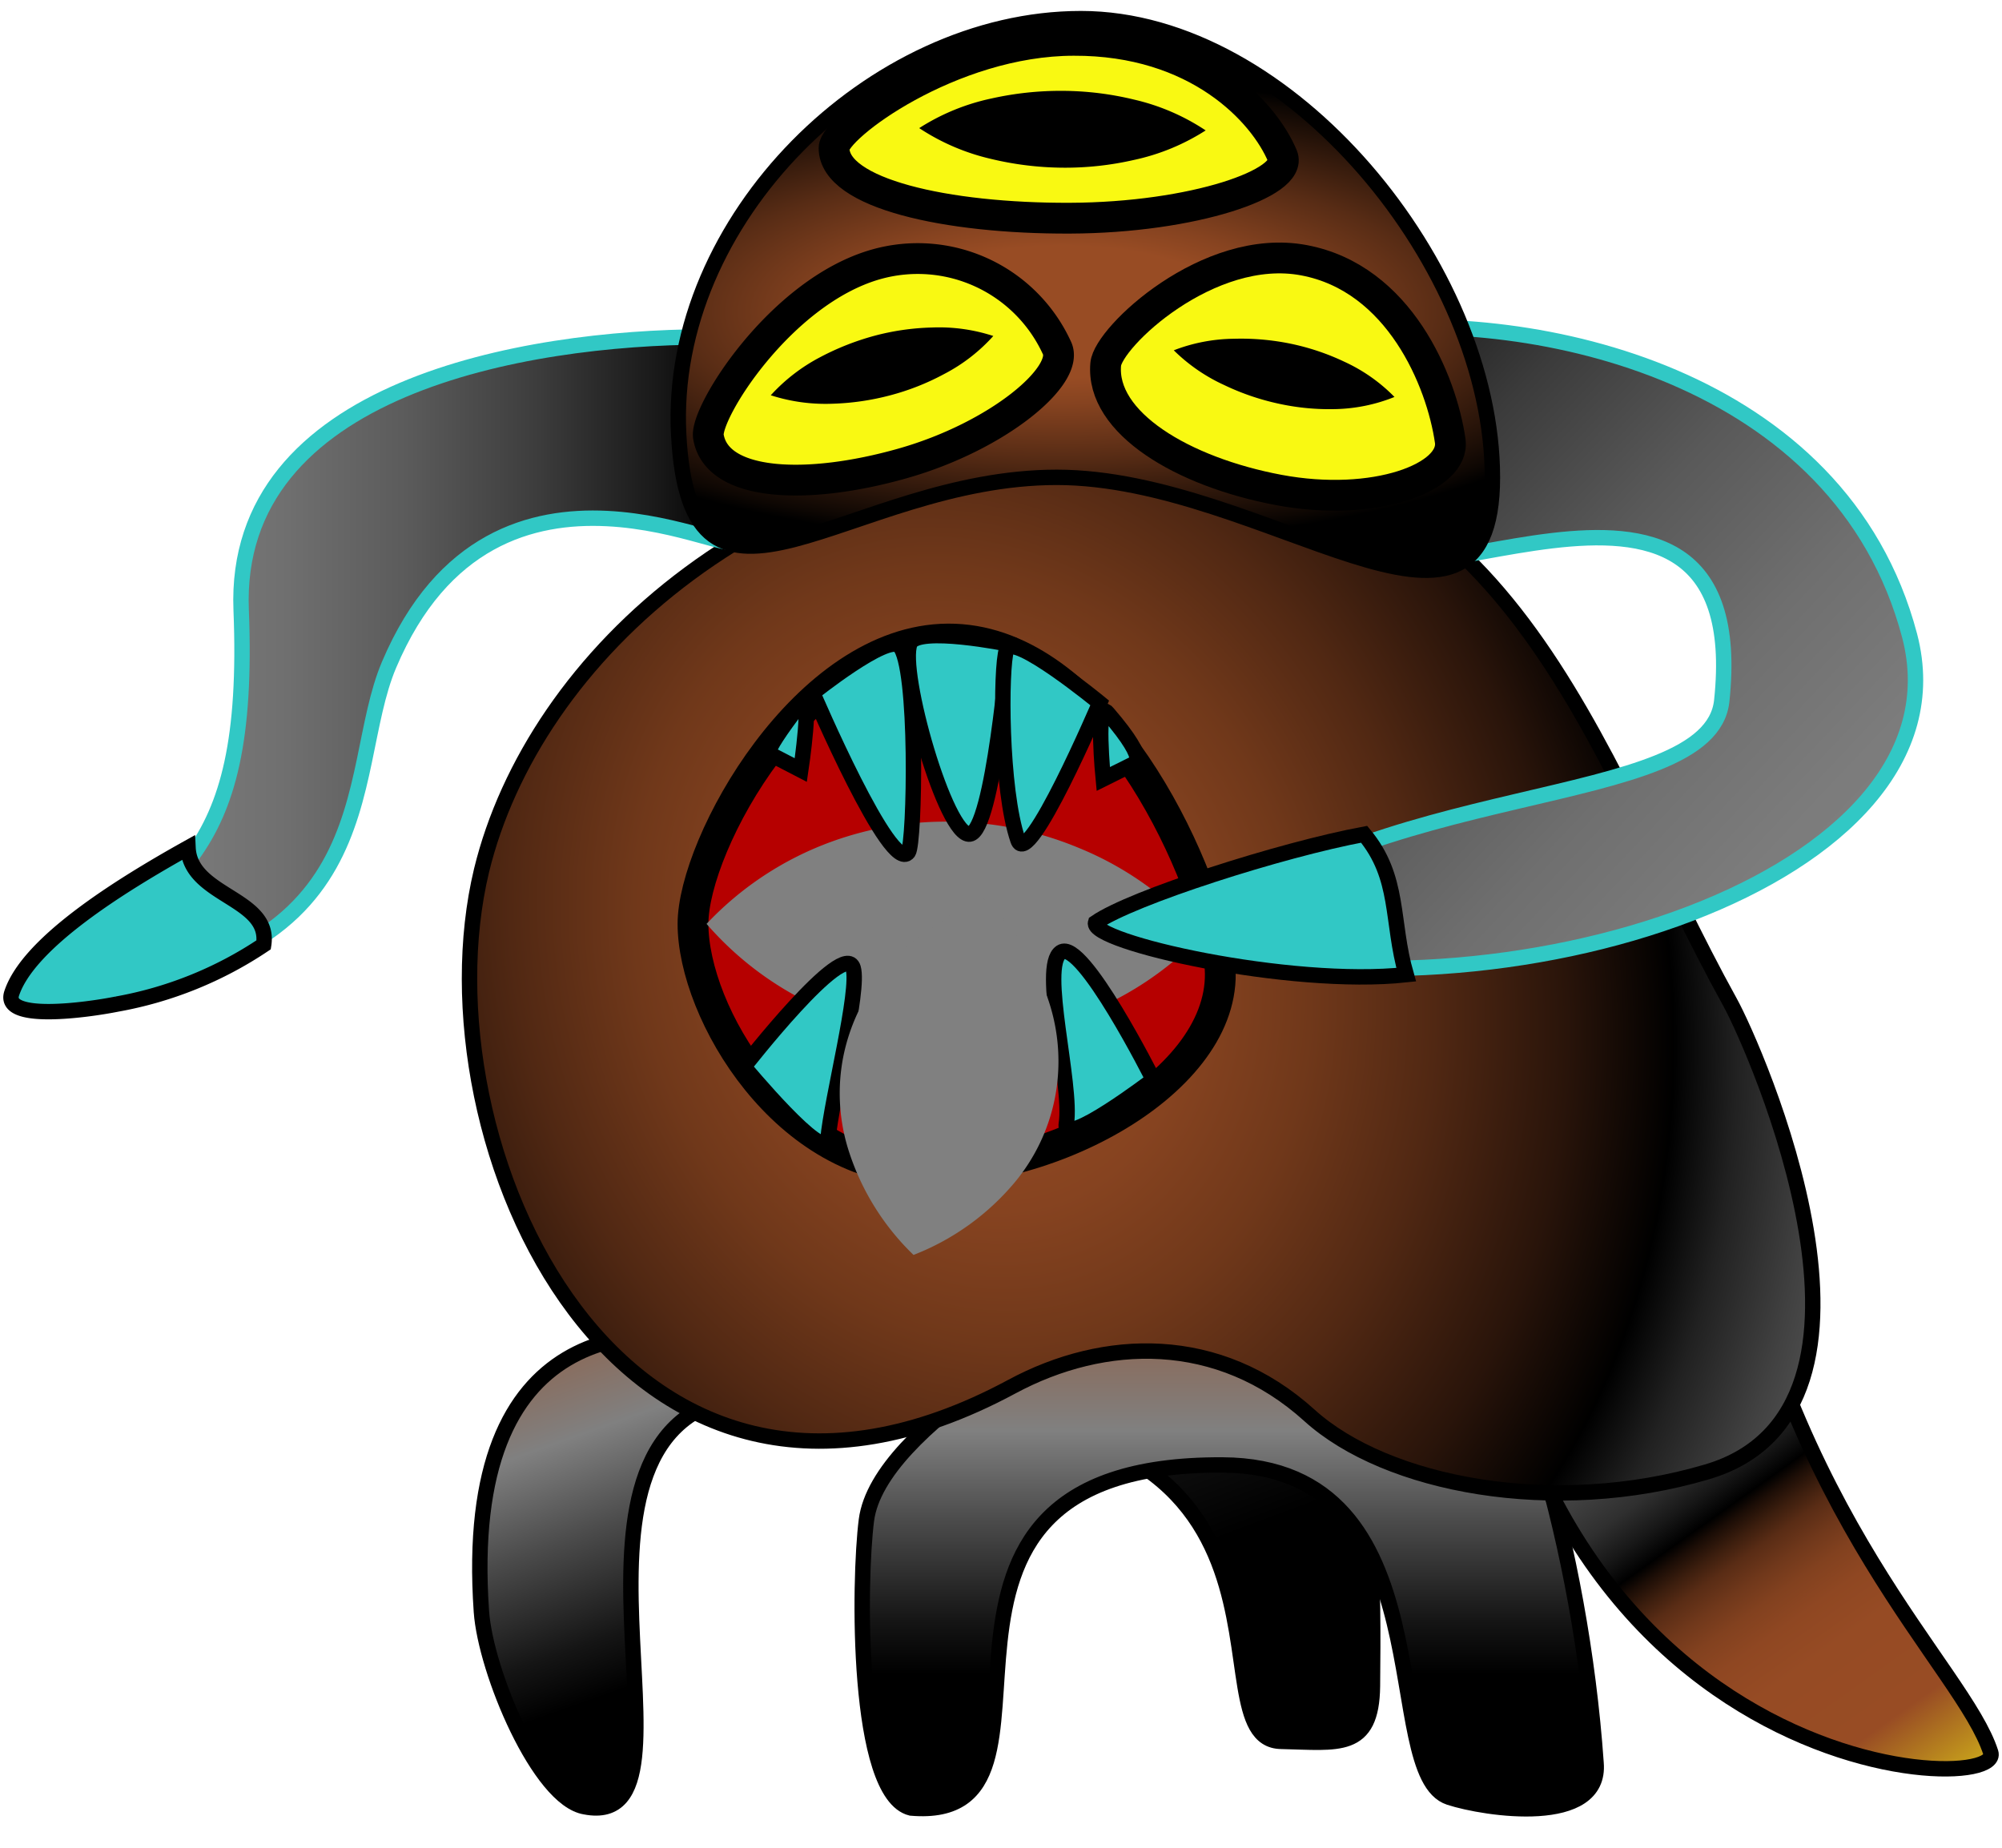 <svg xmlns="http://www.w3.org/2000/svg" xmlns:xlink="http://www.w3.org/1999/xlink" viewBox="0 0 130 120"><defs><style>.cls-1,.cls-11,.cls-12,.cls-2,.cls-3,.cls-4,.cls-5,.cls-6,.cls-8{stroke:#000;}.cls-1,.cls-10,.cls-11,.cls-12,.cls-2,.cls-3,.cls-4,.cls-5,.cls-6,.cls-8,.cls-9{stroke-miterlimit:10;}.cls-1{fill:url(#Безымянный_градиент_15);}.cls-2{fill:url(#Безымянный_градиент_147);}.cls-3{fill:url(#Безымянный_градиент_183);}.cls-4{fill:url(#Безымянный_градиент_148);}.cls-5{fill:url(#Безымянный_градиент_133);}.cls-6{fill:#b60000;}.cls-12,.cls-6{stroke-width:2px;}.cls-7{fill:gray;}.cls-8{fill:#31c8c5;}.cls-10,.cls-9{stroke:#31c8c5;}.cls-9{fill:url(#Безымянный_градиент_119);}.cls-10{fill:url(#Безымянный_градиент_169);}.cls-11{fill:url(#Безымянный_градиент_127);}.cls-12{fill:#f9f912;}</style><linearGradient id="Безымянный_градиент_15" x1="73.9" y1="101.93" x2="62.46" y2="71.24" gradientUnits="userSpaceOnUse"><stop offset="0"/><stop offset="0.15" stop-color="#0c0c0c"/><stop offset="0.43" stop-color="#2d2d2d"/><stop offset="0.8" stop-color="#616161"/><stop offset="1" stop-color="gray"/></linearGradient><linearGradient id="Безымянный_градиент_147" x1="79.83" y1="113.5" x2="79.83" y2="79.21" gradientUnits="userSpaceOnUse"><stop offset="0.14"/><stop offset="0.24" stop-color="#151515"/><stop offset="0.43" stop-color="#4b4b4b"/><stop offset="0.6" stop-color="gray"/><stop offset="1" stop-color="#984c24"/></linearGradient><linearGradient id="Безымянный_градиент_183" x1="108.35" y1="118.62" x2="136.57" y2="147.24" gradientTransform="matrix(0.99, 0.16, -0.16, 0.99, 20.06, -48.48)" gradientUnits="userSpaceOnUse"><stop offset="0.01" stop-color="#4d4d4d"/><stop offset="0.08" stop-color="#4a4a4a"/><stop offset="0.14" stop-color="#404040"/><stop offset="0.2" stop-color="#2f2f2f"/><stop offset="0.25" stop-color="#171717"/><stop offset="0.29"/><stop offset="0.31" stop-color="#1b0d06"/><stop offset="0.34" stop-color="#3c1e0e"/><stop offset="0.37" stop-color="#592c15"/><stop offset="0.41" stop-color="#70381b"/><stop offset="0.45" stop-color="#82411f"/><stop offset="0.5" stop-color="#8f4722"/><stop offset="0.57" stop-color="#964b24"/><stop offset="0.72" stop-color="#984c24"/><stop offset="1" stop-color="#f9f912"/></linearGradient><linearGradient id="Безымянный_градиент_148" x1="42.03" y1="115.46" x2="42.03" y2="83.12" gradientTransform="translate(-32.18 16.06) rotate(-19.55)" gradientUnits="userSpaceOnUse"><stop offset="0.09"/><stop offset="0.2" stop-color="#151515"/><stop offset="0.41" stop-color="#4b4b4b"/><stop offset="0.6" stop-color="gray"/><stop offset="1" stop-color="#984c24"/></linearGradient><radialGradient id="Безымянный_градиент_133" cx="63.09" cy="60.88" r="68.55" gradientTransform="matrix(0.29, 0.94, -0.79, 0.23, 92.92, -11.25)" gradientUnits="userSpaceOnUse"><stop offset="0" stop-color="#984c24"/><stop offset="0.12" stop-color="#934a23"/><stop offset="0.25" stop-color="#864320"/><stop offset="0.38" stop-color="#70381a"/><stop offset="0.52" stop-color="#512813"/><stop offset="0.67" stop-color="#29140a"/><stop offset="0.79"/><stop offset="0.86" stop-color="#212121"/><stop offset="0.95" stop-color="#414141"/><stop offset="0.99" stop-color="#4d4d4d"/></radialGradient><linearGradient id="Безымянный_градиент_119" x1="2.48" y1="43.19" x2="47.62" y2="43.19" gradientUnits="userSpaceOnUse"><stop offset="0" stop-color="gray"/><stop offset="0.17" stop-color="#7c7c7c"/><stop offset="0.35" stop-color="#707070"/><stop offset="0.53" stop-color="#5b5b5b"/><stop offset="0.71" stop-color="#3e3e3e"/><stop offset="0.89" stop-color="#191919"/><stop offset="0.99"/></linearGradient><linearGradient id="Безымянный_градиент_169" x1="118.31" y1="65.75" x2="75.84" y2="25.52" gradientUnits="userSpaceOnUse"><stop offset="0" stop-color="gray"/><stop offset="0.16" stop-color="#7c7c7c"/><stop offset="0.34" stop-color="#6f6f6f"/><stop offset="0.53" stop-color="#595959"/><stop offset="0.72" stop-color="#3b3b3b"/><stop offset="0.91" stop-color="#141414"/><stop offset="0.99"/></linearGradient><radialGradient id="Безымянный_градиент_127" cx="69.01" cy="19.97" r="40.09" gradientTransform="matrix(1, 0, 0, 0.38, -0.02, 12.65)" gradientUnits="userSpaceOnUse"><stop offset="0.28" stop-color="#984c24"/><stop offset="0.39" stop-color="#864320"/><stop offset="0.62" stop-color="#582c15"/><stop offset="0.94" stop-color="#0e0703"/><stop offset="0.99"/></radialGradient></defs><title>враги2 атака</title><g id="Слой_13" data-name="Слой 13"><path class="cls-1" d="M89.12,109.51c.13-13.68.13-26.21-19-28.26C68,81,57.37,82,49.94,83.46c3.1,2.61,5,5.31,7.53,8.74C87.4,90.33,77.18,113,83.19,113.09,86.91,113.17,89.07,113.67,89.12,109.51Z"/><path class="cls-2" d="M94.12,116.73c-4.64-1.51,0-21.52-14.73-21.59-23.56-.13-8.27,23.31-20.23,22.28-3.59-.89-3.4-14.8-2.9-18.69.79-6.16,14.19-13.07,18-15.27,1.41-.82,11.6-7.33,20.46-.12,3.51,2.86,7.94,17.09,8.92,31.15C104,118.63,96.45,117.49,94.12,116.73Z"/><path class="cls-3" d="M95.45,69.58C101.33,41,109.67,63.71,112,76.27c4.14,22.52,15.5,32,17.27,37.55C130.26,117,94.32,115.73,95.45,69.58Z"/><path class="cls-4" d="M47.47,87.17C41.94,86,29.92,85.43,31.26,104.66c.27,3.89,3.75,12.19,6.73,12.68,8.54,1.66-4-25.06,10.56-26.73C54.59,89.92,50.19,87.73,47.47,87.17Z"/><path class="cls-5" d="M112.35,65.11c-9.1-16.45-14.11-36.88-38.08-36.88-24.68,0-39.68,14.63-43,28.3-4.23,17.58,8.87,47.3,34.44,33.52,6-3.23,13.42-3.47,19.32,1.87,5,4.53,15.86,6.61,25.81,3.67C124.46,91.58,113.9,67.91,112.35,65.11Z"/><path class="cls-6" d="M61.56,41.5C52.3,41.55,45,54.8,45,60c0,5.74,6,16,15.21,16s20.52-6.7,18.87-14.17C77.5,54.53,70.82,41.45,61.56,41.5Z"/><path class="cls-7" d="M78,60.75a21.06,21.06,0,0,1-8.16,5.3,22.12,22.12,0,0,1-8.06,1.31,21.89,21.89,0,0,1-8-1.68A21.07,21.07,0,0,1,45.88,60,21,21,0,0,1,54,54.66a21.71,21.71,0,0,1,8.06-1.29,22.13,22.13,0,0,1,8,1.7A21.07,21.07,0,0,1,78,60.75Z"/><path class="cls-8" d="M48.31,69.28s6.51-8.35,7.09-6.42C55.84,64.33,54,71.34,53.76,74,53.59,75.64,48.31,69.28,48.31,69.28Z"/><path class="cls-8" d="M59.09,41.79c-.74,1.82,2.35,12.58,3.88,12.38S65.5,41.83,65.5,41.83,59.57,40.62,59.09,41.79Z"/><path class="cls-8" d="M65.36,42.18c-.4,1.22-.4,9.08.74,12.38.66,2,5.31-8.91,5.31-8.91S65.75,41,65.36,42.18Z"/><path class="cls-8" d="M58.4,41.94c1.23,1.25,1,12.84.58,13.41C57.84,56.85,52.78,45,52.78,45S57.62,41.14,58.4,41.94Z"/><path class="cls-8" d="M69.24,73c.41-2.58-1.73-10.24-.35-11.16s6,8.28,6,8.28S69,74.61,69.24,73Z"/><path class="cls-8" d="M52,45.67c.81-1.06,0,4.34,0,4.34l-1.93-1S49,49.56,52,45.67Z"/><path class="cls-8" d="M71.93,46.31c-.81-1-.29,4.28-.29,4.28l1.89-.94S74.92,49.78,71.93,46.31Z"/><path class="cls-8" d="M56.64,75.24c2.24,1.55,6.48,1.76,9.77-.08,1-.53-1.53-2.47-1.53-2.47l-.71,2-1.45-1.48-1,1.92a19.49,19.49,0,0,0-1.42-2.58C60.2,72.6,59,74.83,59,74.83a14.28,14.28,0,0,0-.9-1.85C58,73,56.11,74.87,56.64,75.24Z"/><path class="cls-9" d="M47.58,34.94c1,2-15.39-8.12-22.32,8.24-3.06,7.23.34,20.27-22.78,21.33,8.39-7.45,13.85-8.08,13.18-24.89-.58-14.5,18.49-17.69,30.06-17.74C49,21.86,42.69,25.46,47.58,34.94Z"/><path class="cls-8" d="M12.21,55.06C7.71,57.57,1.84,61.25.76,64.51c-.61,1.85,4.87,1.09,6.83.7a25,25,0,0,0,9.53-3.85C17.6,58.3,12.36,58.23,12.21,55.06Z"/><path class="cls-10" d="M88.38,34.4C88,42,114,25,111.8,45.53,111,52.77,88.65,50.4,77,61.35c20.48,5.49,51.16-4.16,47-20.07-4.49-17-24.32-21.17-36.17-19.8C83.65,22,88.52,32,88.38,34.4Z"/><path class="cls-8" d="M88.58,54.18c-5.37,1-15.07,4.1-17.44,5.74-.38,1.26,12.6,4.2,20.17,3.38C90.31,59.81,90.93,57,88.58,54.18Z"/><path class="cls-11" d="M44.07,28.21c-.72-13.92,12.56-27,26.12-27S96.91,17.42,96.91,31s-14.73,0-28.29,0S44.81,42.71,44.07,28.21Z"/><path class="cls-12" d="M69.73,2.62c-8,0-15.58,5.67-15.57,7,0,2.94,7.27,4.58,15.31,4.55S84,11.87,83.28,10.14C82.08,7.25,77.77,2.59,69.73,2.62Z"/><path d="M59.69,8.32A14.1,14.1,0,0,1,64.36,6.4,20.58,20.58,0,0,1,69,5.9a20,20,0,0,1,4.65.57,14.08,14.08,0,0,1,4.64,2,14.1,14.1,0,0,1-4.67,1.92,20,20,0,0,1-4.66.5,20.56,20.56,0,0,1-4.65-.58A14.26,14.26,0,0,1,59.69,8.32Z"/><path class="cls-12" d="M56.88,17.17C50.66,18.94,45.75,26.83,46,28.35c.53,3.26,6.41,3.51,12.63,1.74s10.87-5.73,10-7.5A9.94,9.94,0,0,0,56.88,17.17Z"/><path d="M50.05,25.67a11.65,11.65,0,0,1,3.22-2.48,17.09,17.09,0,0,1,3.5-1.38,16,16,0,0,1,3.73-.54,11.36,11.36,0,0,1,4,.55,11.25,11.25,0,0,1-3.21,2.48,15.9,15.9,0,0,1-3.51,1.38,16.54,16.54,0,0,1-3.73.54A11.59,11.59,0,0,1,50.05,25.67Z"/><path class="cls-12" d="M84.67,16.9c-6.2-1.17-12.71,5-12.87,6.75-.34,3.81,5,7,11.23,8.17S94.51,31,94.17,28.63C93.61,24.73,90.86,18.06,84.67,16.9Z"/><path d="M76.22,22.75A11.14,11.14,0,0,1,80.13,22a16,16,0,0,1,3.67.32,15.41,15.41,0,0,1,3.49,1.17,10.9,10.9,0,0,1,3.26,2.29,10.89,10.89,0,0,1-3.9.79A15.39,15.39,0,0,1,83,26.21,16,16,0,0,1,79.48,25,11.41,11.41,0,0,1,76.22,22.75Z"/><path class="cls-7" d="M63.94,58.38a16.26,16.26,0,0,1,4.23,6.86,12.4,12.4,0,0,1,.33,6.07,12.27,12.27,0,0,1-2.62,5.49,16.23,16.23,0,0,1-6.56,4.7,16.3,16.3,0,0,1-4.24-6.86,12.27,12.27,0,0,1-.31-6.07,12.53,12.53,0,0,1,2.63-5.48A16.46,16.46,0,0,1,63.94,58.38Z"/></g></svg>